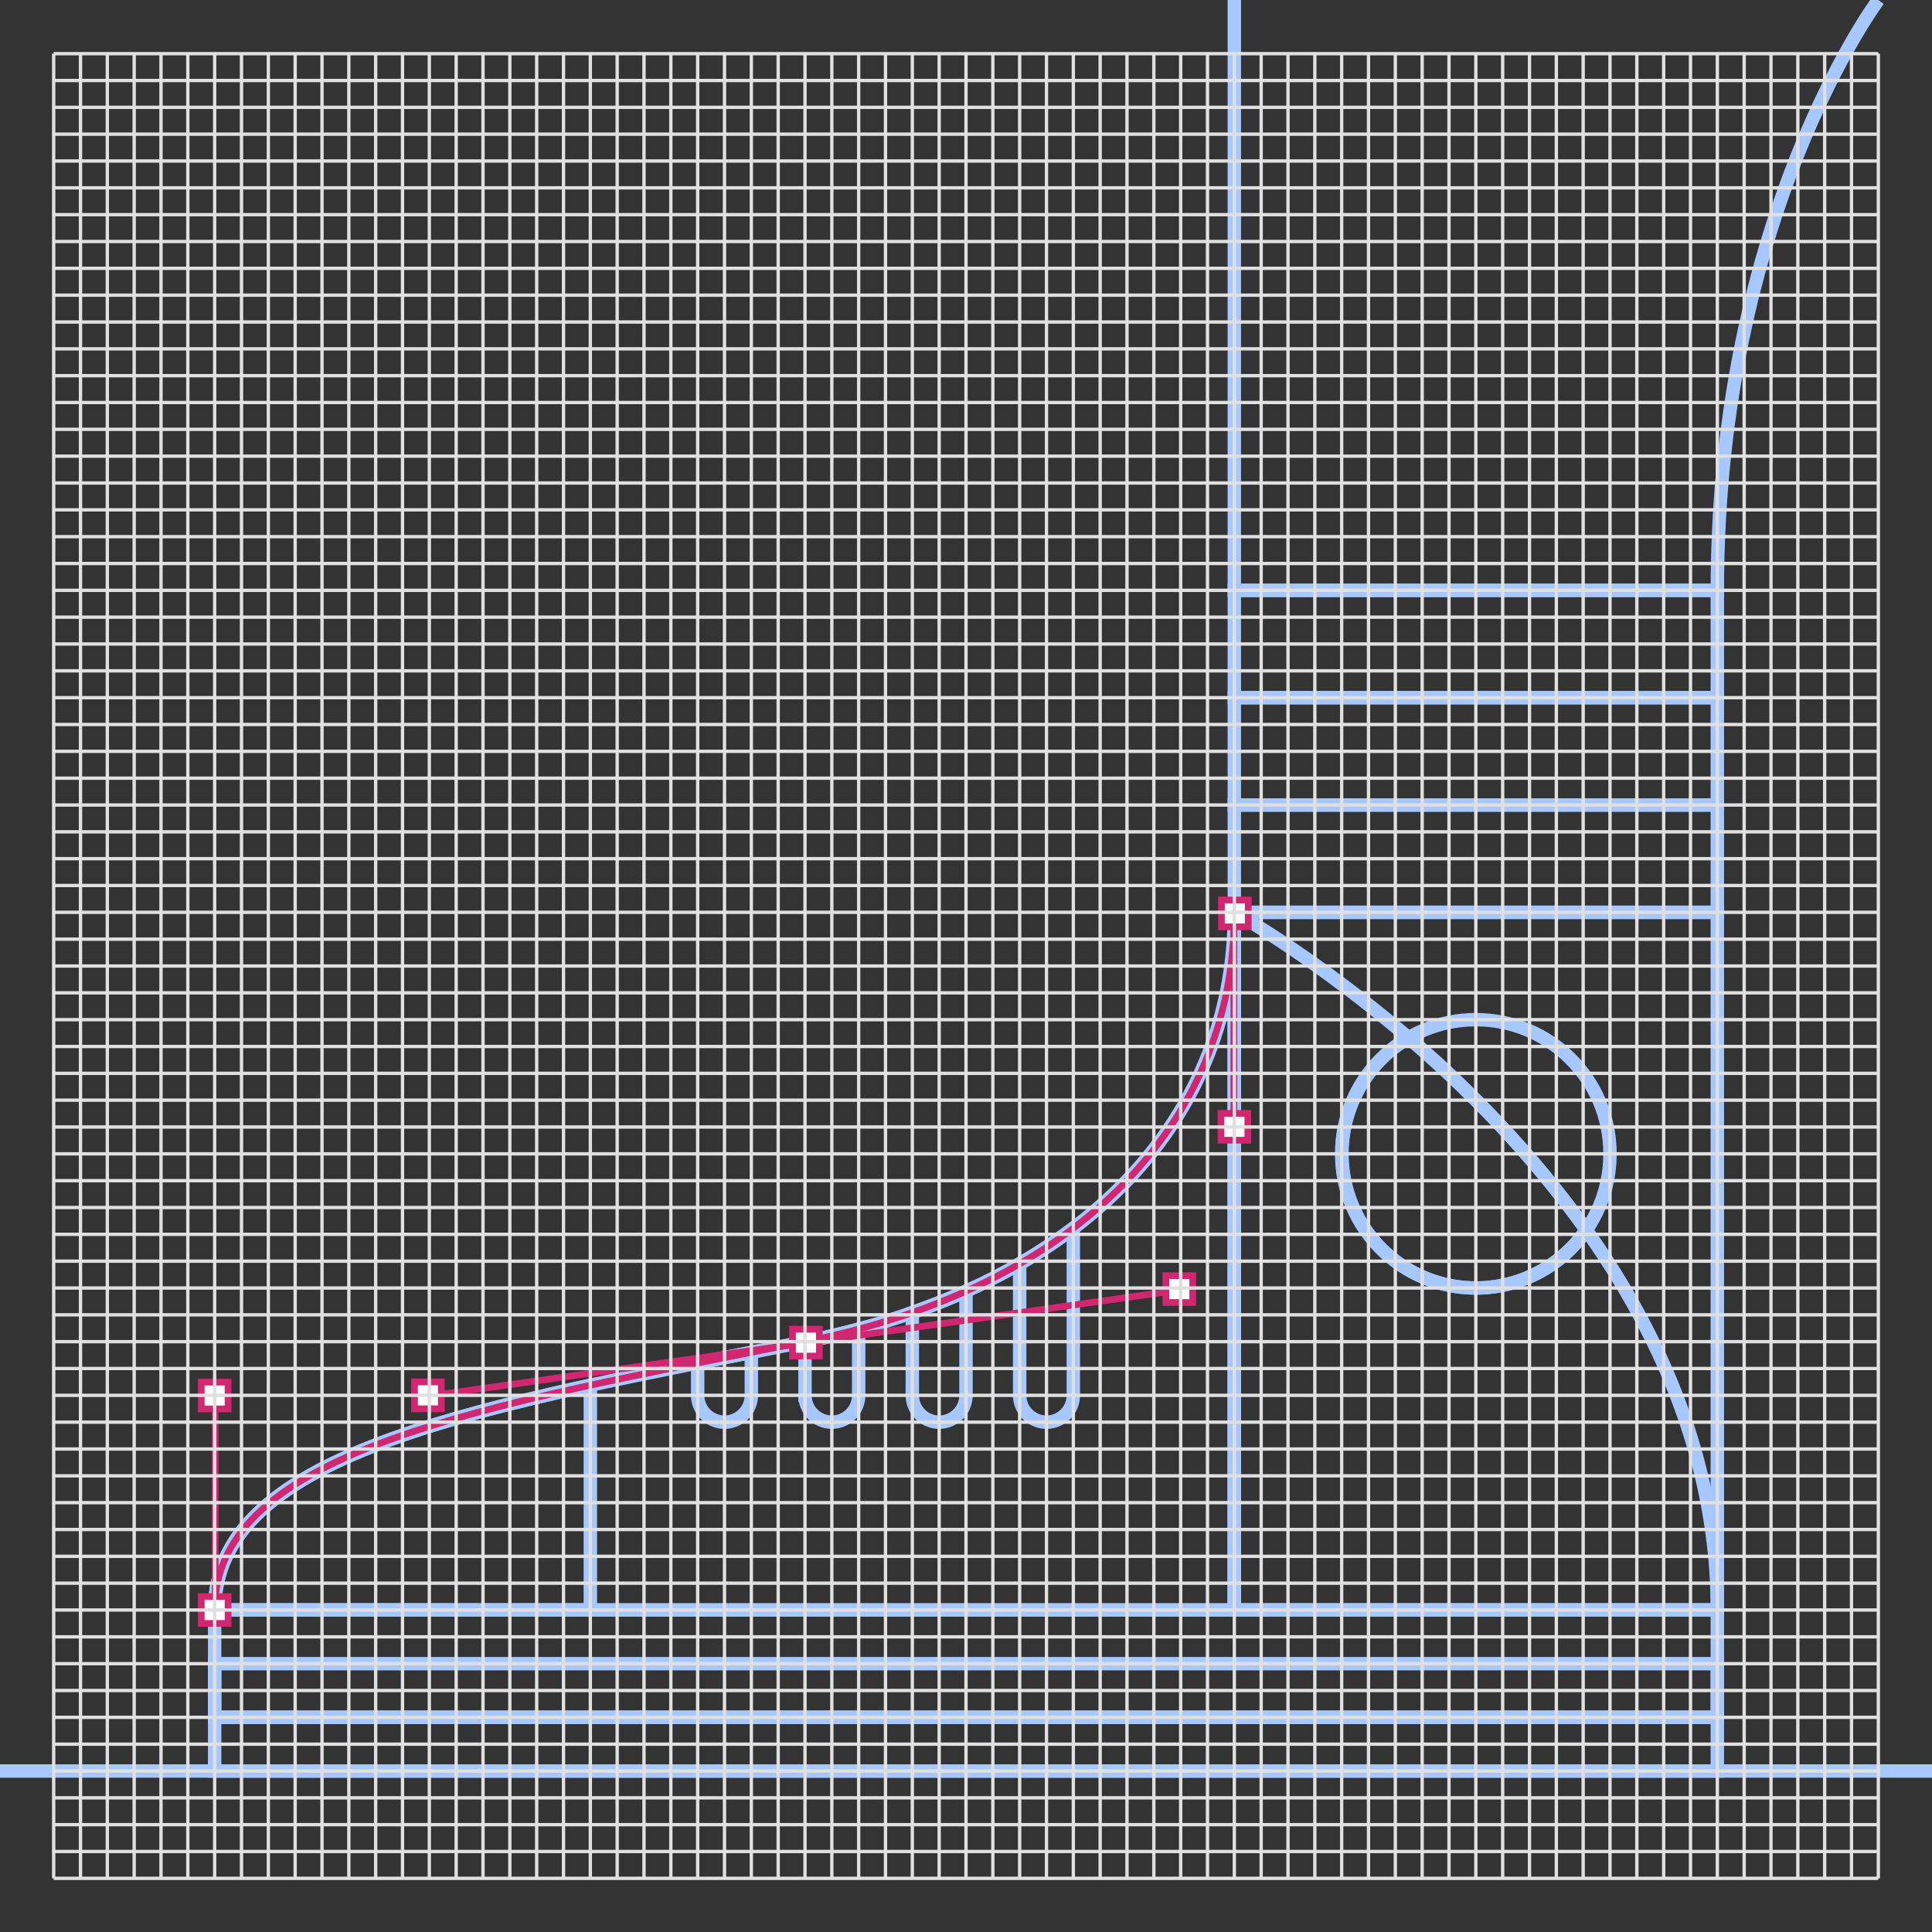 <svg xmlns="http://www.w3.org/2000/svg" viewBox="0 0 288 288"><rect x="0" y="0" width="288" height="288" fill="#333333" stroke="none"/><defs><style>.cls-1{isolation:isolate;}.cls-2,.cls-3,.cls-6{fill:none;}.cls-2{stroke:#a6c8ff;stroke-width:2px;}.cls-2,.cls-3,.cls-4,.cls-6{stroke-miterlimit:10;}.cls-3,.cls-4{stroke:#d12771;}.cls-4{fill:#fff;}.cls-5{mix-blend-mode:multiply;}.cls-6{stroke:#e0e0e0;stroke-width:0.5px;}</style></defs><title>Artboard 45</title><g class="cls-1"><g id="Graphics"><path class="cls-2" d="M184,136c0,32-24,56-64,64-47.14,9.43-88,16-88,40H184Z"/><rect class="cls-2" x="32" y="240" width="224" height="16"/><rect class="cls-2" x="32" y="256" width="224" height="8"/><rect class="cls-2" x="32" y="248" width="224" height="8"/><line class="cls-2" y1="264" x2="288" y2="264"/><rect class="cls-2" x="184" y="120" width="72" height="16"/><path class="cls-2" d="M280,0s-24,32-24,88H184V0"/><rect class="cls-2" x="184" y="104" width="72" height="16"/><rect class="cls-2" x="184" y="88" width="72" height="16"/><rect class="cls-2" x="184" y="136" width="72" height="104"/><path class="cls-2" d="M256,240H184V136S256,176,256,240Z"/><circle class="cls-2" cx="220" cy="172" r="20"/><path class="cls-2" d="M32,240H88V206.49C55.79,213.52,32,221.69,32,240Z"/><path class="cls-2" d="M108,212a4,4,0,0,0,4-4v-6.41l-8,1.59V208A4,4,0,0,0,108,212Z"/><path class="cls-2" d="M124,212a4,4,0,0,0,4-4v-9.88c-2.59.7-5.25,1.33-8,1.88v8A4,4,0,0,0,124,212Z"/><path class="cls-2" d="M140,212a4,4,0,0,0,4-4V192.48c-2.56,1.15-5.23,2.2-8,3.17V208A4,4,0,0,0,140,212Z"/><path class="cls-2" d="M156,212a4,4,0,0,0,4-4V184a4,4,0,0,0-.1-.85,78.91,78.91,0,0,1-7.9,5.23V208A4,4,0,0,0,156,212Z"/><path class="cls-2" d="M220,192a20,20,0,0,0,16.46-8.65A162,162,0,0,0,210,154.71,20,20,0,0,0,220,192Z"/><path class="cls-3" d="M184,136c0,32-24,56-64,64-47.14,9.43-88,16-88,40"/><line class="cls-3" x1="32.07" y1="240" x2="32.07" y2="207.53"/><line class="cls-3" x1="183.93" y1="136.07" x2="183.93" y2="168.29"/><line class="cls-3" x1="63.64" y1="208.15" x2="175.86" y2="192.3"/><rect class="cls-4" x="30" y="238" width="4" height="4"/><rect class="cls-4" x="30" y="206.03" width="4" height="4"/><rect class="cls-4" x="61.79" y="206" width="4" height="4"/><rect class="cls-4" x="118.14" y="198.15" width="4" height="4"/><rect class="cls-4" x="173.8" y="190.16" width="4" height="4"/><rect class="cls-4" x="182.08" y="134.16" width="4" height="4"/><rect class="cls-4" x="182" y="165.98" width="4" height="4" transform="translate(368.01 335.95) rotate(180)"/></g><g id="Grid"><g class="cls-5"><line class="cls-6" x1="8" y1="8" x2="8" y2="280"/><line class="cls-6" x1="12" y1="8" x2="12" y2="280"/><line class="cls-6" x1="16" y1="8" x2="16" y2="280"/><line class="cls-6" x1="20" y1="8" x2="20" y2="280"/><line class="cls-6" x1="24" y1="8" x2="24" y2="280"/><line class="cls-6" x1="28" y1="8" x2="28" y2="280"/><line class="cls-6" x1="32" y1="8" x2="32" y2="280"/><line class="cls-6" x1="36" y1="8" x2="36" y2="280"/><line class="cls-6" x1="40" y1="8" x2="40" y2="280"/><line class="cls-6" x1="44" y1="8" x2="44" y2="280"/><line class="cls-6" x1="48" y1="8" x2="48" y2="280"/><line class="cls-6" x1="52" y1="8" x2="52" y2="280"/><line class="cls-6" x1="56" y1="8" x2="56" y2="280"/><line class="cls-6" x1="60" y1="8" x2="60" y2="280"/><line class="cls-6" x1="64" y1="8" x2="64" y2="280"/><line class="cls-6" x1="68" y1="8" x2="68" y2="280"/><line class="cls-6" x1="72" y1="8" x2="72" y2="280"/><line class="cls-6" x1="76" y1="8" x2="76" y2="280"/><line class="cls-6" x1="80" y1="8" x2="80" y2="280"/><line class="cls-6" x1="84" y1="8" x2="84" y2="280"/><line class="cls-6" x1="88" y1="8" x2="88" y2="280"/><line class="cls-6" x1="92" y1="8" x2="92" y2="280"/><line class="cls-6" x1="96" y1="8" x2="96" y2="280"/><line class="cls-6" x1="100" y1="8" x2="100" y2="280"/><line class="cls-6" x1="104" y1="8" x2="104" y2="280"/><line class="cls-6" x1="108" y1="8" x2="108" y2="280"/><line class="cls-6" x1="112" y1="8" x2="112" y2="280"/><line class="cls-6" x1="116" y1="8" x2="116" y2="280"/><line class="cls-6" x1="120" y1="8" x2="120" y2="280"/><line class="cls-6" x1="124" y1="8" x2="124" y2="280"/><line class="cls-6" x1="128" y1="8" x2="128" y2="280"/><line class="cls-6" x1="132" y1="8" x2="132" y2="280"/><line class="cls-6" x1="136" y1="8" x2="136" y2="280"/><line class="cls-6" x1="140" y1="8" x2="140" y2="280"/><line class="cls-6" x1="144" y1="8" x2="144" y2="280"/><line class="cls-6" x1="148" y1="8" x2="148" y2="280"/><line class="cls-6" x1="152" y1="8" x2="152" y2="280"/><line class="cls-6" x1="156" y1="8" x2="156" y2="280"/><line class="cls-6" x1="160" y1="8" x2="160" y2="280"/><line class="cls-6" x1="164" y1="8" x2="164" y2="280"/><line class="cls-6" x1="168" y1="8" x2="168" y2="280"/><line class="cls-6" x1="172" y1="8" x2="172" y2="280"/><line class="cls-6" x1="176" y1="8" x2="176" y2="280"/><line class="cls-6" x1="180" y1="8" x2="180" y2="280"/><line class="cls-6" x1="184" y1="8" x2="184" y2="280"/><line class="cls-6" x1="188" y1="8" x2="188" y2="280"/><line class="cls-6" x1="192" y1="8" x2="192" y2="280"/><line class="cls-6" x1="196" y1="8" x2="196" y2="280"/><line class="cls-6" x1="204" y1="8" x2="204" y2="280"/><line class="cls-6" x1="200" y1="8" x2="200" y2="280"/><line class="cls-6" x1="208" y1="8" x2="208" y2="280"/><line class="cls-6" x1="212" y1="8" x2="212" y2="280"/><line class="cls-6" x1="216" y1="8" x2="216" y2="280"/><line class="cls-6" x1="220" y1="8" x2="220" y2="280"/><line class="cls-6" x1="224" y1="8" x2="224" y2="280"/><line class="cls-6" x1="228" y1="8" x2="228" y2="280"/><line class="cls-6" x1="232" y1="8" x2="232" y2="280"/><line class="cls-6" x1="236" y1="8" x2="236" y2="280"/><line class="cls-6" x1="240" y1="8" x2="240" y2="280"/><line class="cls-6" x1="244" y1="8" x2="244" y2="280"/><line class="cls-6" x1="248" y1="8" x2="248" y2="280"/><line class="cls-6" x1="252" y1="8" x2="252" y2="280"/><line class="cls-6" x1="256" y1="8" x2="256" y2="280"/><line class="cls-6" x1="260" y1="8" x2="260" y2="280"/><line class="cls-6" x1="264" y1="8" x2="264" y2="280"/><line class="cls-6" x1="268" y1="8" x2="268" y2="280"/><line class="cls-6" x1="272" y1="8" x2="272" y2="280"/><line class="cls-6" x1="276" y1="8" x2="276" y2="280"/><line class="cls-6" x1="280" y1="8" x2="280" y2="280"/></g><g class="cls-5"><line class="cls-6" x1="280" y1="8" x2="8" y2="8"/><line class="cls-6" x1="280" y1="12" x2="8" y2="12"/><line class="cls-6" x1="280" y1="16" x2="8" y2="16"/><line class="cls-6" x1="280" y1="20" x2="8" y2="20"/><line class="cls-6" x1="280" y1="24" x2="8" y2="24"/><line class="cls-6" x1="280" y1="28" x2="8" y2="28"/><line class="cls-6" x1="280" y1="32" x2="8" y2="32"/><line class="cls-6" x1="280" y1="36" x2="8" y2="36"/><line class="cls-6" x1="280" y1="40" x2="8" y2="40"/><line class="cls-6" x1="280" y1="44" x2="8" y2="44"/><line class="cls-6" x1="280" y1="48" x2="8" y2="48"/><line class="cls-6" x1="280" y1="52" x2="8" y2="52"/><line class="cls-6" x1="280" y1="56" x2="8" y2="56"/><line class="cls-6" x1="280" y1="60" x2="8" y2="60"/><line class="cls-6" x1="280" y1="64" x2="8" y2="64"/><line class="cls-6" x1="280" y1="68" x2="8" y2="68"/><line class="cls-6" x1="280" y1="72" x2="8" y2="72"/><line class="cls-6" x1="280" y1="76" x2="8" y2="76"/><line class="cls-6" x1="280" y1="80" x2="8" y2="80"/><line class="cls-6" x1="280" y1="84" x2="8" y2="84"/><line class="cls-6" x1="280" y1="88" x2="8" y2="88"/><line class="cls-6" x1="280" y1="92" x2="8" y2="92"/><line class="cls-6" x1="280" y1="96" x2="8" y2="96"/><line class="cls-6" x1="280" y1="100" x2="8" y2="100"/><line class="cls-6" x1="280" y1="104" x2="8" y2="104"/><line class="cls-6" x1="280" y1="108" x2="8" y2="108"/><line class="cls-6" x1="280" y1="112" x2="8" y2="112"/><line class="cls-6" x1="280" y1="116" x2="8" y2="116"/><line class="cls-6" x1="280" y1="120" x2="8" y2="120"/><line class="cls-6" x1="280" y1="124" x2="8" y2="124"/><line class="cls-6" x1="280" y1="128" x2="8" y2="128"/><line class="cls-6" x1="280" y1="132" x2="8" y2="132"/><line class="cls-6" x1="280" y1="136" x2="8" y2="136"/><line class="cls-6" x1="280" y1="140" x2="8" y2="140"/><line class="cls-6" x1="280" y1="144" x2="8" y2="144"/><line class="cls-6" x1="280" y1="148" x2="8" y2="148"/><line class="cls-6" x1="280" y1="152" x2="8" y2="152"/><line class="cls-6" x1="280" y1="156" x2="8" y2="156"/><line class="cls-6" x1="280" y1="160" x2="8" y2="160"/><line class="cls-6" x1="280" y1="164" x2="8" y2="164"/><line class="cls-6" x1="280" y1="168" x2="8" y2="168"/><line class="cls-6" x1="280" y1="172" x2="8" y2="172"/><line class="cls-6" x1="280" y1="176" x2="8" y2="176"/><line class="cls-6" x1="280" y1="180" x2="8" y2="180"/><line class="cls-6" x1="280" y1="184" x2="8" y2="184"/><line class="cls-6" x1="280" y1="188" x2="8" y2="188"/><line class="cls-6" x1="280" y1="192" x2="8" y2="192"/><line class="cls-6" x1="280" y1="196" x2="8" y2="196"/><line class="cls-6" x1="280" y1="204" x2="8" y2="204"/><line class="cls-6" x1="280" y1="200" x2="8" y2="200"/><line class="cls-6" x1="280" y1="208" x2="8" y2="208"/><line class="cls-6" x1="280" y1="212" x2="8" y2="212"/><line class="cls-6" x1="280" y1="216" x2="8" y2="216"/><line class="cls-6" x1="280" y1="220" x2="8" y2="220"/><line class="cls-6" x1="280" y1="224" x2="8" y2="224"/><line class="cls-6" x1="280" y1="228" x2="8" y2="228"/><line class="cls-6" x1="280" y1="232" x2="8" y2="232"/><line class="cls-6" x1="280" y1="236" x2="8" y2="236"/><line class="cls-6" x1="280" y1="240" x2="8" y2="240"/><line class="cls-6" x1="280" y1="244" x2="8" y2="244"/><line class="cls-6" x1="280" y1="248" x2="8" y2="248"/><line class="cls-6" x1="280" y1="252" x2="8" y2="252"/><line class="cls-6" x1="280" y1="256" x2="8" y2="256"/><line class="cls-6" x1="280" y1="260" x2="8" y2="260"/><line class="cls-6" x1="280" y1="264" x2="8" y2="264"/><line class="cls-6" x1="280" y1="268" x2="8" y2="268"/><line class="cls-6" x1="280" y1="272" x2="8" y2="272"/><line class="cls-6" x1="280" y1="276" x2="8" y2="276"/><line class="cls-6" x1="280" y1="280" x2="8" y2="280"/></g></g></g></svg>